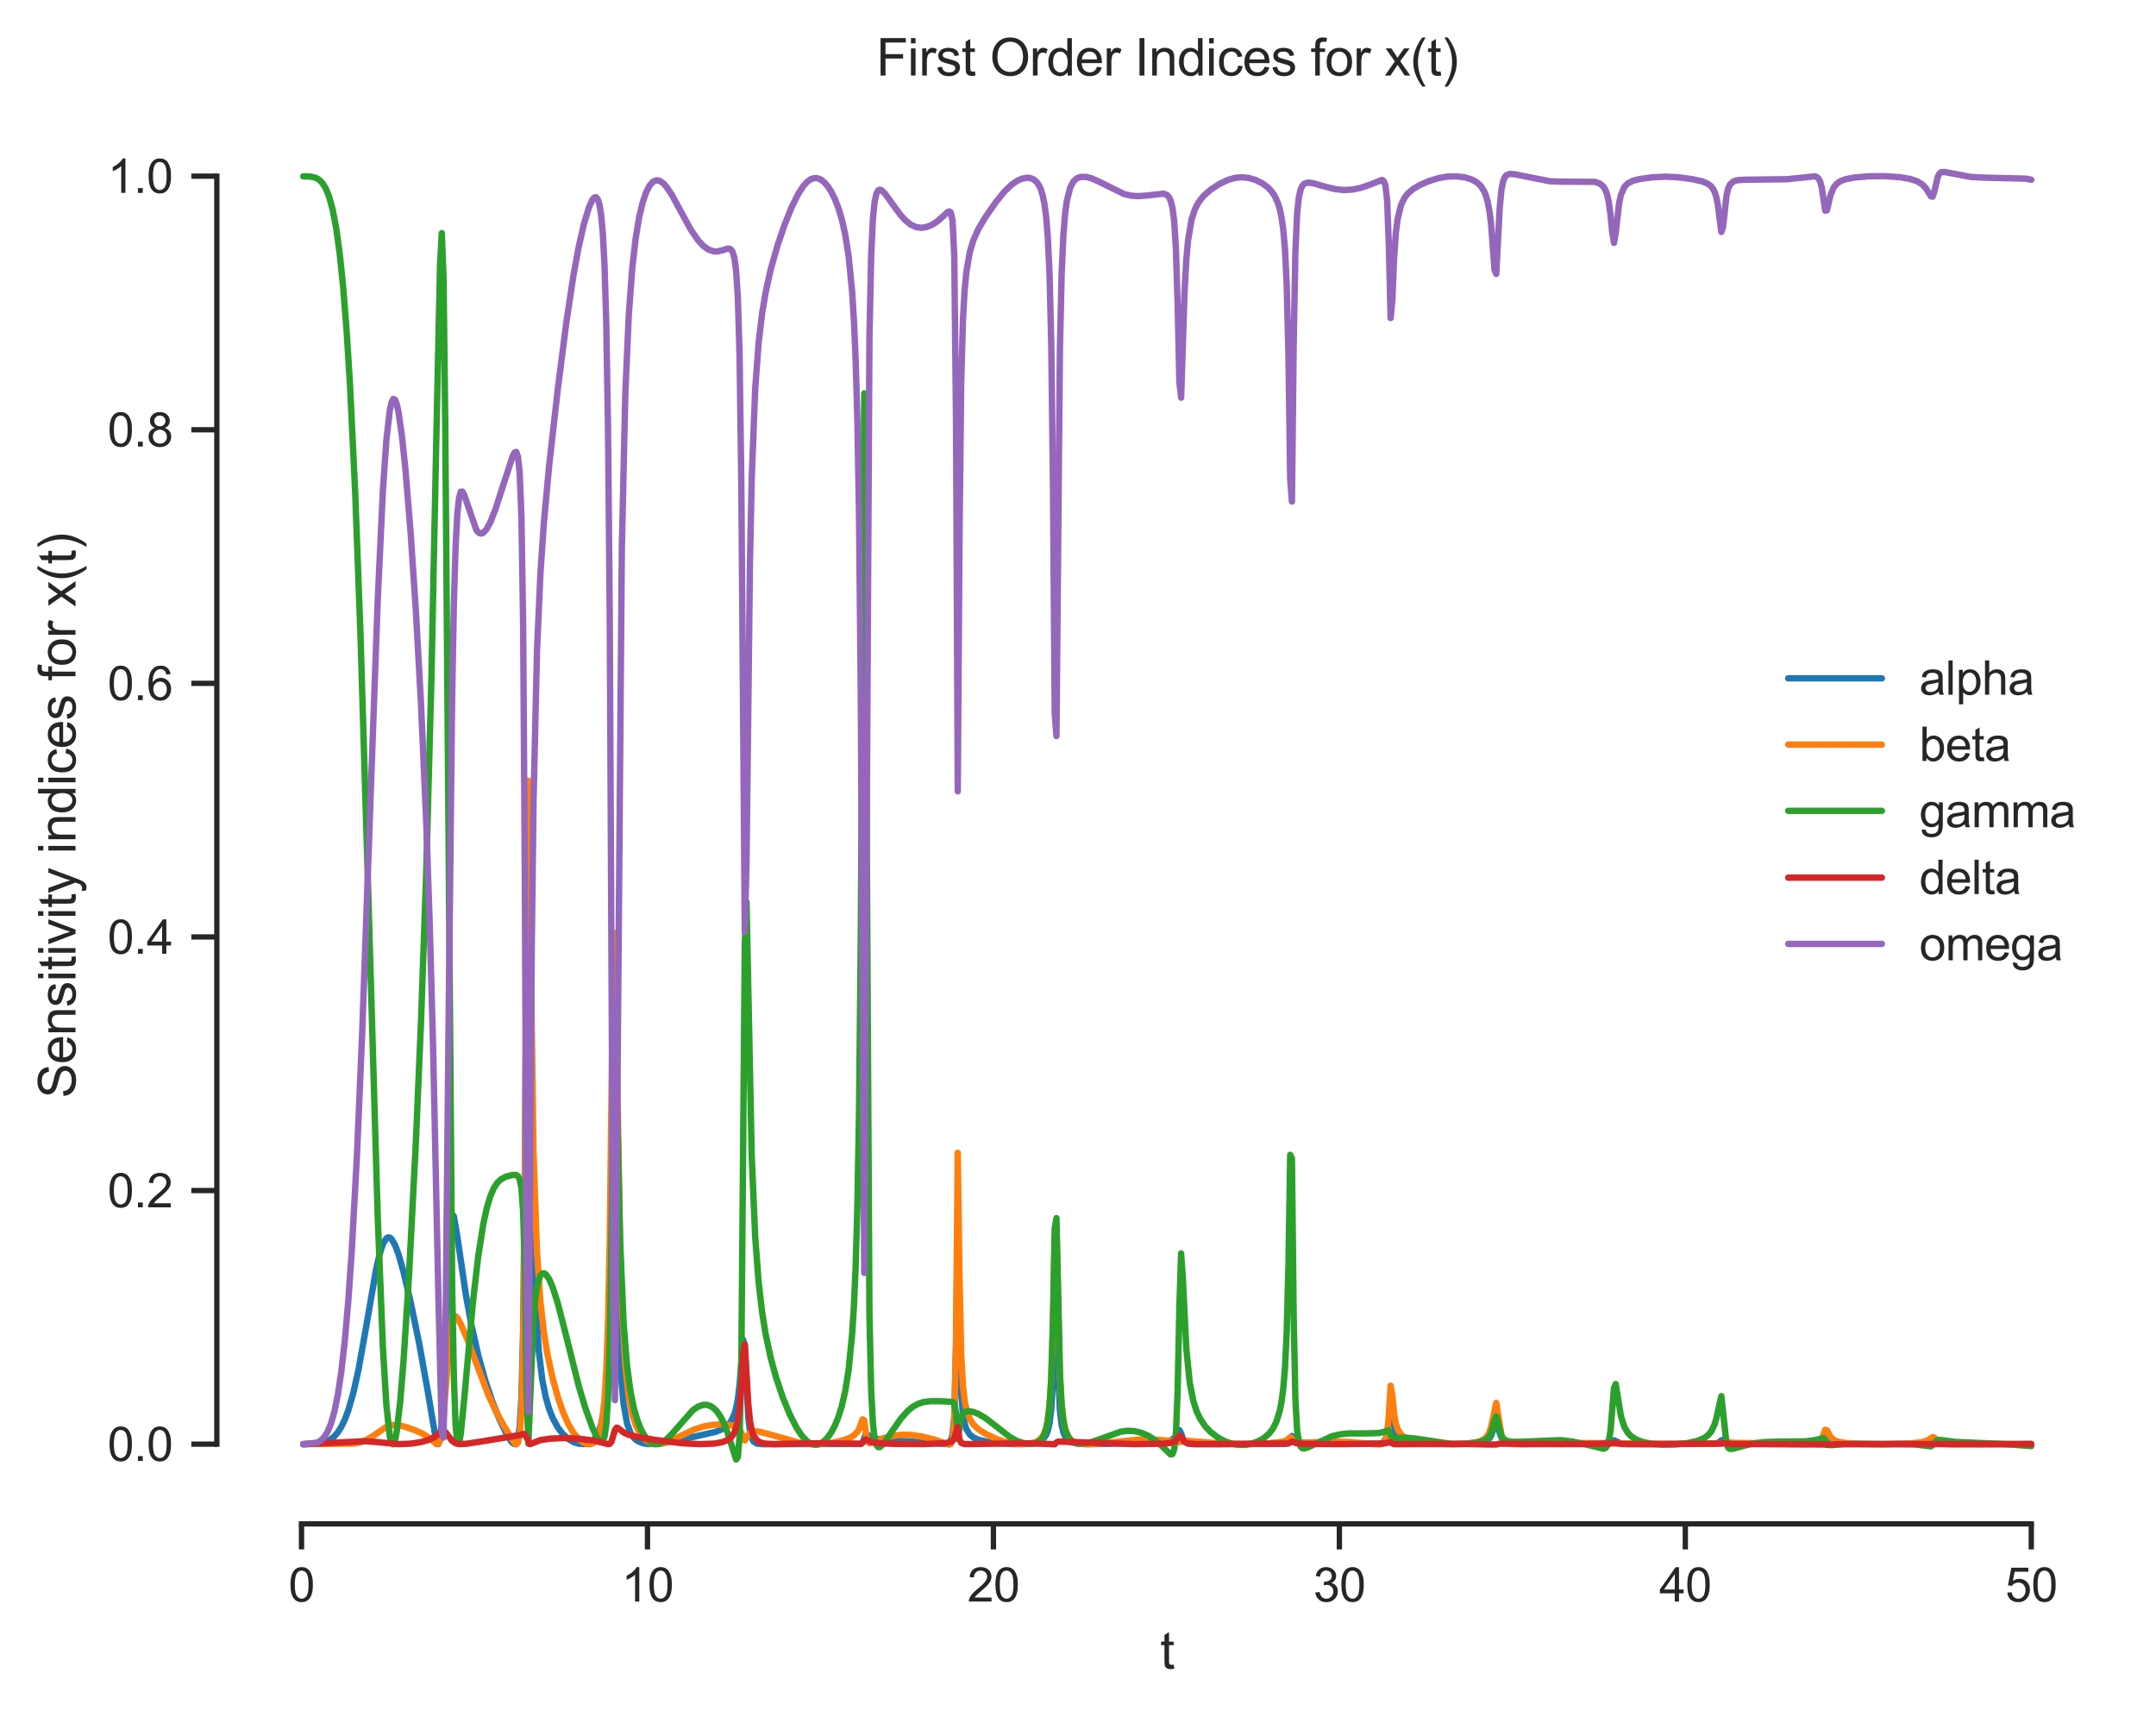<?xml version="1.0" encoding="utf-8" standalone="no"?>
<!DOCTYPE svg PUBLIC "-//W3C//DTD SVG 1.1//EN"
  "http://www.w3.org/Graphics/SVG/1.1/DTD/svg11.dtd">
<svg xmlns:xlink="http://www.w3.org/1999/xlink" width="405.061pt" height="322.634pt" viewBox="0 0 405.061 322.634" xmlns="http://www.w3.org/2000/svg" version="1.1">
 <defs>
  <style type="text/css">*{stroke-linejoin: round; stroke-linecap: butt}</style>
 </defs>
 <g id="figure_1">
  <g id="patch_1">
   <path d="M 0 322.634 
L 405.061 322.634 
L 405.061 0 
L 0 0 
z
" style="fill: #ffffff"/>
  </g>
  <g id="axes_1">
   <g id="patch_2">
    <path d="M 40.741 286.307 
L 397.861 286.307 
L 397.861 20.195 
L 40.741 20.195 
z
" style="fill: #ffffff"/>
   </g>
   <g id="matplotlib.axis_1">
    <g id="xtick_1">
     <g id="line2d_1">
      <defs>
       <path id="m6ba20c89f9" d="M 0 0 
L 0 4.8 
" style="stroke: #262626"/>
      </defs>
      <g>
       <use xlink:href="#m6ba20c89f9" x="56.648" y="286.307" style="fill: #262626; stroke: #262626"/>
      </g>
     </g>
     <g id="text_1">
      <!-- 0 -->
      <g style="fill: #262626" transform="translate(54.202 300.905) scale(0.088 -0.088)">
       <defs>
        <path id="ArialMT-30" d="M 266 2259 
Q 266 3072 433 3567 
Q 600 4063 929 4331 
Q 1259 4600 1759 4600 
Q 2128 4600 2406 4451 
Q 2684 4303 2865 4023 
Q 3047 3744 3150 3342 
Q 3253 2941 3253 2259 
Q 3253 1453 3087 958 
Q 2922 463 2592 192 
Q 2263 -78 1759 -78 
Q 1097 -78 719 397 
Q 266 969 266 2259 
z
M 844 2259 
Q 844 1131 1108 757 
Q 1372 384 1759 384 
Q 2147 384 2411 759 
Q 2675 1134 2675 2259 
Q 2675 3391 2411 3762 
Q 2147 4134 1753 4134 
Q 1366 4134 1134 3806 
Q 844 3388 844 2259 
z
" transform="scale(0.016)"/>
       </defs>
       <use xlink:href="#ArialMT-30"/>
      </g>
     </g>
    </g>
    <g id="xtick_2">
     <g id="line2d_2">
      <g>
       <use xlink:href="#m6ba20c89f9" x="121.644" y="286.307" style="fill: #262626; stroke: #262626"/>
      </g>
     </g>
     <g id="text_2">
      <!-- 10 -->
      <g style="fill: #262626" transform="translate(116.751 300.905) scale(0.088 -0.088)">
       <defs>
        <path id="ArialMT-31" d="M 2384 0 
L 1822 0 
L 1822 3584 
Q 1619 3391 1289 3197 
Q 959 3003 697 2906 
L 697 3450 
Q 1169 3672 1522 3987 
Q 1875 4303 2022 4600 
L 2384 4600 
L 2384 0 
z
" transform="scale(0.016)"/>
       </defs>
       <use xlink:href="#ArialMT-31"/>
       <use xlink:href="#ArialMT-30" x="55.615"/>
      </g>
     </g>
    </g>
    <g id="xtick_3">
     <g id="line2d_3">
      <g>
       <use xlink:href="#m6ba20c89f9" x="186.64" y="286.307" style="fill: #262626; stroke: #262626"/>
      </g>
     </g>
     <g id="text_3">
      <!-- 20 -->
      <g style="fill: #262626" transform="translate(181.747 300.905) scale(0.088 -0.088)">
       <defs>
        <path id="ArialMT-32" d="M 3222 541 
L 3222 0 
L 194 0 
Q 188 203 259 391 
Q 375 700 629 1000 
Q 884 1300 1366 1694 
Q 2113 2306 2375 2664 
Q 2638 3022 2638 3341 
Q 2638 3675 2398 3904 
Q 2159 4134 1775 4134 
Q 1369 4134 1125 3890 
Q 881 3647 878 3216 
L 300 3275 
Q 359 3922 746 4261 
Q 1134 4600 1788 4600 
Q 2447 4600 2831 4234 
Q 3216 3869 3216 3328 
Q 3216 3053 3103 2787 
Q 2991 2522 2730 2228 
Q 2469 1934 1863 1422 
Q 1356 997 1212 845 
Q 1069 694 975 541 
L 3222 541 
z
" transform="scale(0.016)"/>
       </defs>
       <use xlink:href="#ArialMT-32"/>
       <use xlink:href="#ArialMT-30" x="55.615"/>
      </g>
     </g>
    </g>
    <g id="xtick_4">
     <g id="line2d_4">
      <g>
       <use xlink:href="#m6ba20c89f9" x="251.636" y="286.307" style="fill: #262626; stroke: #262626"/>
      </g>
     </g>
     <g id="text_4">
      <!-- 30 -->
      <g style="fill: #262626" transform="translate(246.743 300.905) scale(0.088 -0.088)">
       <defs>
        <path id="ArialMT-33" d="M 269 1209 
L 831 1284 
Q 928 806 1161 595 
Q 1394 384 1728 384 
Q 2125 384 2398 659 
Q 2672 934 2672 1341 
Q 2672 1728 2419 1979 
Q 2166 2231 1775 2231 
Q 1616 2231 1378 2169 
L 1441 2663 
Q 1497 2656 1531 2656 
Q 1891 2656 2178 2843 
Q 2466 3031 2466 3422 
Q 2466 3731 2256 3934 
Q 2047 4138 1716 4138 
Q 1388 4138 1169 3931 
Q 950 3725 888 3313 
L 325 3413 
Q 428 3978 793 4289 
Q 1159 4600 1703 4600 
Q 2078 4600 2393 4439 
Q 2709 4278 2876 4000 
Q 3044 3722 3044 3409 
Q 3044 3113 2884 2869 
Q 2725 2625 2413 2481 
Q 2819 2388 3044 2092 
Q 3269 1797 3269 1353 
Q 3269 753 2831 336 
Q 2394 -81 1725 -81 
Q 1122 -81 723 278 
Q 325 638 269 1209 
z
" transform="scale(0.016)"/>
       </defs>
       <use xlink:href="#ArialMT-33"/>
       <use xlink:href="#ArialMT-30" x="55.615"/>
      </g>
     </g>
    </g>
    <g id="xtick_5">
     <g id="line2d_5">
      <g>
       <use xlink:href="#m6ba20c89f9" x="316.632" y="286.307" style="fill: #262626; stroke: #262626"/>
      </g>
     </g>
     <g id="text_5">
      <!-- 40 -->
      <g style="fill: #262626" transform="translate(311.739 300.905) scale(0.088 -0.088)">
       <defs>
        <path id="ArialMT-34" d="M 2069 0 
L 2069 1097 
L 81 1097 
L 81 1613 
L 2172 4581 
L 2631 4581 
L 2631 1613 
L 3250 1613 
L 3250 1097 
L 2631 1097 
L 2631 0 
L 2069 0 
z
M 2069 1613 
L 2069 3678 
L 634 1613 
L 2069 1613 
z
" transform="scale(0.016)"/>
       </defs>
       <use xlink:href="#ArialMT-34"/>
       <use xlink:href="#ArialMT-30" x="55.615"/>
      </g>
     </g>
    </g>
    <g id="xtick_6">
     <g id="line2d_6">
      <g>
       <use xlink:href="#m6ba20c89f9" x="381.628" y="286.307" style="fill: #262626; stroke: #262626"/>
      </g>
     </g>
     <g id="text_6">
      <!-- 50 -->
      <g style="fill: #262626" transform="translate(376.735 300.905) scale(0.088 -0.088)">
       <defs>
        <path id="ArialMT-35" d="M 266 1200 
L 856 1250 
Q 922 819 1161 601 
Q 1400 384 1738 384 
Q 2144 384 2425 690 
Q 2706 997 2706 1503 
Q 2706 1984 2436 2262 
Q 2166 2541 1728 2541 
Q 1456 2541 1237 2417 
Q 1019 2294 894 2097 
L 366 2166 
L 809 4519 
L 3088 4519 
L 3088 3981 
L 1259 3981 
L 1013 2750 
Q 1425 3038 1878 3038 
Q 2478 3038 2890 2622 
Q 3303 2206 3303 1553 
Q 3303 931 2941 478 
Q 2500 -78 1738 -78 
Q 1113 -78 717 272 
Q 322 622 266 1200 
z
" transform="scale(0.016)"/>
       </defs>
       <use xlink:href="#ArialMT-35"/>
       <use xlink:href="#ArialMT-30" x="55.615"/>
      </g>
     </g>
    </g>
    <g id="text_7">
     <!-- t -->
     <g style="fill: #262626" transform="translate(217.968 313.526) scale(0.096 -0.096)">
      <defs>
       <path id="ArialMT-74" d="M 1650 503 
L 1731 6 
Q 1494 -44 1306 -44 
Q 1000 -44 831 53 
Q 663 150 594 308 
Q 525 466 525 972 
L 525 2881 
L 113 2881 
L 113 3319 
L 525 3319 
L 525 4141 
L 1084 4478 
L 1084 3319 
L 1650 3319 
L 1650 2881 
L 1084 2881 
L 1084 941 
Q 1084 700 1114 631 
Q 1144 563 1211 522 
Q 1278 481 1403 481 
Q 1497 481 1650 503 
z
" transform="scale(0.016)"/>
      </defs>
      <use xlink:href="#ArialMT-74"/>
     </g>
    </g>
   </g>
   <g id="matplotlib.axis_2">
    <g id="ytick_1">
     <g id="line2d_7">
      <defs>
       <path id="m908770197d" d="M 0 0 
L -4.8 0 
" style="stroke: #262626"/>
      </defs>
      <g>
       <use xlink:href="#m908770197d" x="40.741" y="271.327" style="fill: #262626; stroke: #262626"/>
      </g>
     </g>
     <g id="text_8">
      <!-- 0.0 -->
      <g style="fill: #262626" transform="translate(20.209 274.476) scale(0.088 -0.088)">
       <defs>
        <path id="ArialMT-2e" d="M 581 0 
L 581 641 
L 1222 641 
L 1222 0 
L 581 0 
z
" transform="scale(0.016)"/>
       </defs>
       <use xlink:href="#ArialMT-30"/>
       <use xlink:href="#ArialMT-2e" x="55.615"/>
       <use xlink:href="#ArialMT-30" x="83.398"/>
      </g>
     </g>
    </g>
    <g id="ytick_2">
     <g id="line2d_8">
      <g>
       <use xlink:href="#m908770197d" x="40.741" y="223.681" style="fill: #262626; stroke: #262626"/>
      </g>
     </g>
     <g id="text_9">
      <!-- 0.2 -->
      <g style="fill: #262626" transform="translate(20.209 226.83) scale(0.088 -0.088)">
       <use xlink:href="#ArialMT-30"/>
       <use xlink:href="#ArialMT-2e" x="55.615"/>
       <use xlink:href="#ArialMT-32" x="83.398"/>
      </g>
     </g>
    </g>
    <g id="ytick_3">
     <g id="line2d_9">
      <g>
       <use xlink:href="#m908770197d" x="40.741" y="176.034" style="fill: #262626; stroke: #262626"/>
      </g>
     </g>
     <g id="text_10">
      <!-- 0.4 -->
      <g style="fill: #262626" transform="translate(20.209 179.184) scale(0.088 -0.088)">
       <use xlink:href="#ArialMT-30"/>
       <use xlink:href="#ArialMT-2e" x="55.615"/>
       <use xlink:href="#ArialMT-34" x="83.398"/>
      </g>
     </g>
    </g>
    <g id="ytick_4">
     <g id="line2d_10">
      <g>
       <use xlink:href="#m908770197d" x="40.741" y="128.388" style="fill: #262626; stroke: #262626"/>
      </g>
     </g>
     <g id="text_11">
      <!-- 0.6 -->
      <g style="fill: #262626" transform="translate(20.209 131.538) scale(0.088 -0.088)">
       <defs>
        <path id="ArialMT-36" d="M 3184 3459 
L 2625 3416 
Q 2550 3747 2413 3897 
Q 2184 4138 1850 4138 
Q 1581 4138 1378 3988 
Q 1113 3794 959 3422 
Q 806 3050 800 2363 
Q 1003 2672 1297 2822 
Q 1591 2972 1913 2972 
Q 2475 2972 2870 2558 
Q 3266 2144 3266 1488 
Q 3266 1056 3080 686 
Q 2894 316 2569 119 
Q 2244 -78 1831 -78 
Q 1128 -78 684 439 
Q 241 956 241 2144 
Q 241 3472 731 4075 
Q 1159 4600 1884 4600 
Q 2425 4600 2770 4297 
Q 3116 3994 3184 3459 
z
M 888 1484 
Q 888 1194 1011 928 
Q 1134 663 1356 523 
Q 1578 384 1822 384 
Q 2178 384 2434 671 
Q 2691 959 2691 1453 
Q 2691 1928 2437 2201 
Q 2184 2475 1800 2475 
Q 1419 2475 1153 2201 
Q 888 1928 888 1484 
z
" transform="scale(0.016)"/>
       </defs>
       <use xlink:href="#ArialMT-30"/>
       <use xlink:href="#ArialMT-2e" x="55.615"/>
       <use xlink:href="#ArialMT-36" x="83.398"/>
      </g>
     </g>
    </g>
    <g id="ytick_5">
     <g id="line2d_11">
      <g>
       <use xlink:href="#m908770197d" x="40.741" y="80.742" style="fill: #262626; stroke: #262626"/>
      </g>
     </g>
     <g id="text_12">
      <!-- 0.8 -->
      <g style="fill: #262626" transform="translate(20.209 83.892) scale(0.088 -0.088)">
       <defs>
        <path id="ArialMT-38" d="M 1131 2484 
Q 781 2613 612 2850 
Q 444 3088 444 3419 
Q 444 3919 803 4259 
Q 1163 4600 1759 4600 
Q 2359 4600 2725 4251 
Q 3091 3903 3091 3403 
Q 3091 3084 2923 2848 
Q 2756 2613 2416 2484 
Q 2838 2347 3058 2040 
Q 3278 1734 3278 1309 
Q 3278 722 2862 322 
Q 2447 -78 1769 -78 
Q 1091 -78 675 323 
Q 259 725 259 1325 
Q 259 1772 486 2073 
Q 713 2375 1131 2484 
z
M 1019 3438 
Q 1019 3113 1228 2906 
Q 1438 2700 1772 2700 
Q 2097 2700 2305 2904 
Q 2513 3109 2513 3406 
Q 2513 3716 2298 3927 
Q 2084 4138 1766 4138 
Q 1444 4138 1231 3931 
Q 1019 3725 1019 3438 
z
M 838 1322 
Q 838 1081 952 856 
Q 1066 631 1291 507 
Q 1516 384 1775 384 
Q 2178 384 2440 643 
Q 2703 903 2703 1303 
Q 2703 1709 2433 1975 
Q 2163 2241 1756 2241 
Q 1359 2241 1098 1978 
Q 838 1716 838 1322 
z
" transform="scale(0.016)"/>
       </defs>
       <use xlink:href="#ArialMT-30"/>
       <use xlink:href="#ArialMT-2e" x="55.615"/>
       <use xlink:href="#ArialMT-38" x="83.398"/>
      </g>
     </g>
    </g>
    <g id="ytick_6">
     <g id="line2d_12">
      <g>
       <use xlink:href="#m908770197d" x="40.741" y="33.096" style="fill: #262626; stroke: #262626"/>
      </g>
     </g>
     <g id="text_13">
      <!-- 1.0 -->
      <g style="fill: #262626" transform="translate(20.209 36.245) scale(0.088 -0.088)">
       <use xlink:href="#ArialMT-31"/>
       <use xlink:href="#ArialMT-2e" x="55.615"/>
       <use xlink:href="#ArialMT-30" x="83.398"/>
      </g>
     </g>
    </g>
    <g id="text_14">
     <!-- Sensitivity indices for x(t) -->
     <g style="fill: #262626" transform="translate(14.188 206.329) rotate(-90) scale(0.096 -0.096)">
      <defs>
       <path id="ArialMT-53" d="M 288 1472 
L 859 1522 
Q 900 1178 1048 958 
Q 1197 738 1509 602 
Q 1822 466 2213 466 
Q 2559 466 2825 569 
Q 3091 672 3220 851 
Q 3350 1031 3350 1244 
Q 3350 1459 3225 1620 
Q 3100 1781 2813 1891 
Q 2628 1963 1997 2114 
Q 1366 2266 1113 2400 
Q 784 2572 623 2826 
Q 463 3081 463 3397 
Q 463 3744 659 4045 
Q 856 4347 1234 4503 
Q 1613 4659 2075 4659 
Q 2584 4659 2973 4495 
Q 3363 4331 3572 4012 
Q 3781 3694 3797 3291 
L 3216 3247 
Q 3169 3681 2898 3903 
Q 2628 4125 2100 4125 
Q 1550 4125 1298 3923 
Q 1047 3722 1047 3438 
Q 1047 3191 1225 3031 
Q 1400 2872 2139 2705 
Q 2878 2538 3153 2413 
Q 3553 2228 3743 1945 
Q 3934 1663 3934 1294 
Q 3934 928 3725 604 
Q 3516 281 3123 101 
Q 2731 -78 2241 -78 
Q 1619 -78 1198 103 
Q 778 284 539 648 
Q 300 1013 288 1472 
z
" transform="scale(0.016)"/>
       <path id="ArialMT-65" d="M 2694 1069 
L 3275 997 
Q 3138 488 2766 206 
Q 2394 -75 1816 -75 
Q 1088 -75 661 373 
Q 234 822 234 1631 
Q 234 2469 665 2931 
Q 1097 3394 1784 3394 
Q 2450 3394 2872 2941 
Q 3294 2488 3294 1666 
Q 3294 1616 3291 1516 
L 816 1516 
Q 847 969 1125 678 
Q 1403 388 1819 388 
Q 2128 388 2347 550 
Q 2566 713 2694 1069 
z
M 847 1978 
L 2700 1978 
Q 2663 2397 2488 2606 
Q 2219 2931 1791 2931 
Q 1403 2931 1139 2672 
Q 875 2413 847 1978 
z
" transform="scale(0.016)"/>
       <path id="ArialMT-6e" d="M 422 0 
L 422 3319 
L 928 3319 
L 928 2847 
Q 1294 3394 1984 3394 
Q 2284 3394 2536 3286 
Q 2788 3178 2913 3003 
Q 3038 2828 3088 2588 
Q 3119 2431 3119 2041 
L 3119 0 
L 2556 0 
L 2556 2019 
Q 2556 2363 2490 2533 
Q 2425 2703 2258 2804 
Q 2091 2906 1866 2906 
Q 1506 2906 1245 2678 
Q 984 2450 984 1813 
L 984 0 
L 422 0 
z
" transform="scale(0.016)"/>
       <path id="ArialMT-73" d="M 197 991 
L 753 1078 
Q 800 744 1014 566 
Q 1228 388 1613 388 
Q 2000 388 2187 545 
Q 2375 703 2375 916 
Q 2375 1106 2209 1216 
Q 2094 1291 1634 1406 
Q 1016 1563 777 1677 
Q 538 1791 414 1992 
Q 291 2194 291 2438 
Q 291 2659 392 2848 
Q 494 3038 669 3163 
Q 800 3259 1026 3326 
Q 1253 3394 1513 3394 
Q 1903 3394 2198 3281 
Q 2494 3169 2634 2976 
Q 2775 2784 2828 2463 
L 2278 2388 
Q 2241 2644 2061 2787 
Q 1881 2931 1553 2931 
Q 1166 2931 1000 2803 
Q 834 2675 834 2503 
Q 834 2394 903 2306 
Q 972 2216 1119 2156 
Q 1203 2125 1616 2013 
Q 2213 1853 2448 1751 
Q 2684 1650 2818 1456 
Q 2953 1263 2953 975 
Q 2953 694 2789 445 
Q 2625 197 2315 61 
Q 2006 -75 1616 -75 
Q 969 -75 630 194 
Q 291 463 197 991 
z
" transform="scale(0.016)"/>
       <path id="ArialMT-69" d="M 425 3934 
L 425 4581 
L 988 4581 
L 988 3934 
L 425 3934 
z
M 425 0 
L 425 3319 
L 988 3319 
L 988 0 
L 425 0 
z
" transform="scale(0.016)"/>
       <path id="ArialMT-76" d="M 1344 0 
L 81 3319 
L 675 3319 
L 1388 1331 
Q 1503 1009 1600 663 
Q 1675 925 1809 1294 
L 2547 3319 
L 3125 3319 
L 1869 0 
L 1344 0 
z
" transform="scale(0.016)"/>
       <path id="ArialMT-79" d="M 397 -1278 
L 334 -750 
Q 519 -800 656 -800 
Q 844 -800 956 -737 
Q 1069 -675 1141 -563 
Q 1194 -478 1313 -144 
Q 1328 -97 1363 -6 
L 103 3319 
L 709 3319 
L 1400 1397 
Q 1534 1031 1641 628 
Q 1738 1016 1872 1384 
L 2581 3319 
L 3144 3319 
L 1881 -56 
Q 1678 -603 1566 -809 
Q 1416 -1088 1222 -1217 
Q 1028 -1347 759 -1347 
Q 597 -1347 397 -1278 
z
" transform="scale(0.016)"/>
       <path id="ArialMT-20" transform="scale(0.016)"/>
       <path id="ArialMT-64" d="M 2575 0 
L 2575 419 
Q 2259 -75 1647 -75 
Q 1250 -75 917 144 
Q 584 363 401 755 
Q 219 1147 219 1656 
Q 219 2153 384 2558 
Q 550 2963 881 3178 
Q 1213 3394 1622 3394 
Q 1922 3394 2156 3267 
Q 2391 3141 2538 2938 
L 2538 4581 
L 3097 4581 
L 3097 0 
L 2575 0 
z
M 797 1656 
Q 797 1019 1065 703 
Q 1334 388 1700 388 
Q 2069 388 2326 689 
Q 2584 991 2584 1609 
Q 2584 2291 2321 2609 
Q 2059 2928 1675 2928 
Q 1300 2928 1048 2622 
Q 797 2316 797 1656 
z
" transform="scale(0.016)"/>
       <path id="ArialMT-63" d="M 2588 1216 
L 3141 1144 
Q 3050 572 2676 248 
Q 2303 -75 1759 -75 
Q 1078 -75 664 370 
Q 250 816 250 1647 
Q 250 2184 428 2587 
Q 606 2991 970 3192 
Q 1334 3394 1763 3394 
Q 2303 3394 2647 3120 
Q 2991 2847 3088 2344 
L 2541 2259 
Q 2463 2594 2264 2762 
Q 2066 2931 1784 2931 
Q 1359 2931 1093 2626 
Q 828 2322 828 1663 
Q 828 994 1084 691 
Q 1341 388 1753 388 
Q 2084 388 2306 591 
Q 2528 794 2588 1216 
z
" transform="scale(0.016)"/>
       <path id="ArialMT-66" d="M 556 0 
L 556 2881 
L 59 2881 
L 59 3319 
L 556 3319 
L 556 3672 
Q 556 4006 616 4169 
Q 697 4388 901 4523 
Q 1106 4659 1475 4659 
Q 1713 4659 2000 4603 
L 1916 4113 
Q 1741 4144 1584 4144 
Q 1328 4144 1222 4034 
Q 1116 3925 1116 3625 
L 1116 3319 
L 1763 3319 
L 1763 2881 
L 1116 2881 
L 1116 0 
L 556 0 
z
" transform="scale(0.016)"/>
       <path id="ArialMT-6f" d="M 213 1659 
Q 213 2581 725 3025 
Q 1153 3394 1769 3394 
Q 2453 3394 2887 2945 
Q 3322 2497 3322 1706 
Q 3322 1066 3130 698 
Q 2938 331 2570 128 
Q 2203 -75 1769 -75 
Q 1072 -75 642 372 
Q 213 819 213 1659 
z
M 791 1659 
Q 791 1022 1069 705 
Q 1347 388 1769 388 
Q 2188 388 2466 706 
Q 2744 1025 2744 1678 
Q 2744 2294 2464 2611 
Q 2184 2928 1769 2928 
Q 1347 2928 1069 2612 
Q 791 2297 791 1659 
z
" transform="scale(0.016)"/>
       <path id="ArialMT-72" d="M 416 0 
L 416 3319 
L 922 3319 
L 922 2816 
Q 1116 3169 1280 3281 
Q 1444 3394 1641 3394 
Q 1925 3394 2219 3213 
L 2025 2691 
Q 1819 2813 1613 2813 
Q 1428 2813 1281 2702 
Q 1134 2591 1072 2394 
Q 978 2094 978 1738 
L 978 0 
L 416 0 
z
" transform="scale(0.016)"/>
       <path id="ArialMT-78" d="M 47 0 
L 1259 1725 
L 138 3319 
L 841 3319 
L 1350 2541 
Q 1494 2319 1581 2169 
Q 1719 2375 1834 2534 
L 2394 3319 
L 3066 3319 
L 1919 1756 
L 3153 0 
L 2463 0 
L 1781 1031 
L 1600 1309 
L 728 0 
L 47 0 
z
" transform="scale(0.016)"/>
       <path id="ArialMT-28" d="M 1497 -1347 
Q 1031 -759 709 28 
Q 388 816 388 1659 
Q 388 2403 628 3084 
Q 909 3875 1497 4659 
L 1900 4659 
Q 1522 4009 1400 3731 
Q 1209 3300 1100 2831 
Q 966 2247 966 1656 
Q 966 153 1900 -1347 
L 1497 -1347 
z
" transform="scale(0.016)"/>
       <path id="ArialMT-29" d="M 791 -1347 
L 388 -1347 
Q 1322 153 1322 1656 
Q 1322 2244 1188 2822 
Q 1081 3291 891 3722 
Q 769 4003 388 4659 
L 791 4659 
Q 1378 3875 1659 3084 
Q 1900 2403 1900 1659 
Q 1900 816 1576 28 
Q 1253 -759 791 -1347 
z
" transform="scale(0.016)"/>
      </defs>
      <use xlink:href="#ArialMT-53"/>
      <use xlink:href="#ArialMT-65" x="66.699"/>
      <use xlink:href="#ArialMT-6e" x="122.314"/>
      <use xlink:href="#ArialMT-73" x="177.93"/>
      <use xlink:href="#ArialMT-69" x="227.93"/>
      <use xlink:href="#ArialMT-74" x="250.146"/>
      <use xlink:href="#ArialMT-69" x="277.93"/>
      <use xlink:href="#ArialMT-76" x="300.146"/>
      <use xlink:href="#ArialMT-69" x="350.146"/>
      <use xlink:href="#ArialMT-74" x="372.363"/>
      <use xlink:href="#ArialMT-79" x="400.146"/>
      <use xlink:href="#ArialMT-20" x="450.146"/>
      <use xlink:href="#ArialMT-69" x="477.93"/>
      <use xlink:href="#ArialMT-6e" x="500.146"/>
      <use xlink:href="#ArialMT-64" x="555.762"/>
      <use xlink:href="#ArialMT-69" x="611.377"/>
      <use xlink:href="#ArialMT-63" x="633.594"/>
      <use xlink:href="#ArialMT-65" x="683.594"/>
      <use xlink:href="#ArialMT-73" x="739.209"/>
      <use xlink:href="#ArialMT-20" x="789.209"/>
      <use xlink:href="#ArialMT-66" x="816.992"/>
      <use xlink:href="#ArialMT-6f" x="844.775"/>
      <use xlink:href="#ArialMT-72" x="900.391"/>
      <use xlink:href="#ArialMT-20" x="933.691"/>
      <use xlink:href="#ArialMT-78" x="961.475"/>
      <use xlink:href="#ArialMT-28" x="1011.475"/>
      <use xlink:href="#ArialMT-74" x="1044.775"/>
      <use xlink:href="#ArialMT-29" x="1072.559"/>
     </g>
    </g>
   </g>
   <g id="line2d_13">
    <path d="M 56.974 271.328 
L 59.901 271.22 
L 61.203 270.907 
L 62.179 270.395 
L 62.829 269.851 
L 63.48 269.091 
L 64.13 268.064 
L 64.781 266.715 
L 65.432 264.988 
L 66.408 261.593 
L 67.383 257.167 
L 68.685 249.888 
L 70.637 238.606 
L 71.287 235.748 
L 71.938 233.728 
L 72.588 232.656 
L 72.914 232.48 
L 73.239 232.532 
L 73.564 232.799 
L 74.215 233.904 
L 74.866 235.636 
L 75.841 239.071 
L 77.143 244.607 
L 78.769 252.484 
L 80.396 261.551 
L 81.697 269.274 
L 82.022 270.689 
L 82.348 271.324 
L 82.673 270.54 
L 82.998 267.473 
L 83.323 261.384 
L 84.299 234.608 
L 84.625 229.805 
L 84.95 228.112 
L 85.275 228.551 
L 85.926 232.341 
L 87.552 243.451 
L 88.528 248.758 
L 89.83 254.527 
L 91.131 259.236 
L 92.432 263.142 
L 93.733 266.409 
L 95.034 269.155 
L 96.01 270.782 
L 96.336 271.146 
L 96.661 271.316 
L 96.986 271.136 
L 97.312 270.28 
L 97.637 268.028 
L 97.962 262.67 
L 98.287 249.959 
L 98.613 220.884 
L 98.938 175.739 
L 99.263 166.332 
L 99.914 219.063 
L 100.239 234.147 
L 100.565 243.454 
L 101.215 253.739 
L 101.866 259.134 
L 102.516 262.447 
L 103.167 264.711 
L 103.818 266.371 
L 104.794 268.176 
L 105.77 269.445 
L 106.745 270.333 
L 107.721 270.918 
L 108.697 271.242 
L 109.673 271.314 
L 110.324 271.204 
L 110.974 270.925 
L 111.625 270.394 
L 112.276 269.429 
L 112.601 268.667 
L 112.926 267.601 
L 113.252 266.064 
L 113.577 263.772 
L 113.902 260.216 
L 114.227 254.48 
L 114.553 245.103 
L 115.203 217.475 
L 115.529 218.406 
L 116.179 246.015 
L 116.505 254.889 
L 116.83 260.329 
L 117.155 263.725 
L 117.806 267.418 
L 118.456 269.205 
L 119.107 270.166 
L 119.758 270.715 
L 120.734 271.137 
L 121.709 271.3 
L 123.011 271.299 
L 124.963 271.055 
L 129.191 270.207 
L 134.396 269.028 
L 135.698 268.507 
L 136.673 267.838 
L 137.324 267.074 
L 137.975 265.72 
L 138.3 264.593 
L 138.625 262.895 
L 138.951 260.235 
L 139.601 251.681 
L 139.927 252.777 
L 140.577 266.162 
L 140.902 268.955 
L 141.228 270.218 
L 141.553 270.807 
L 142.204 271.228 
L 143.18 271.328 
L 161.071 271.288 
L 161.722 271.309 
L 162.047 271.049 
L 162.698 269.417 
L 163.023 269.551 
L 163.674 270.033 
L 164.65 270.335 
L 166.276 270.5 
L 174.409 271.051 
L 177.662 271.305 
L 178.313 271.063 
L 178.638 270.64 
L 178.963 269.54 
L 179.288 266.166 
L 179.614 253.112 
L 179.939 230.105 
L 180.264 251.053 
L 180.59 261.799 
L 180.915 265.723 
L 181.24 267.528 
L 181.566 268.518 
L 182.216 269.542 
L 182.867 270.061 
L 183.843 270.495 
L 185.469 270.882 
L 187.746 271.171 
L 190.674 271.32 
L 193.277 271.236 
L 194.578 271.031 
L 195.554 270.655 
L 196.204 270.1 
L 196.53 269.604 
L 196.855 268.804 
L 197.18 267.415 
L 197.506 264.776 
L 197.831 259.474 
L 198.156 251.061 
L 198.481 250.426 
L 199.132 264.883 
L 199.457 267.679 
L 199.783 269.094 
L 200.108 269.878 
L 200.759 270.645 
L 201.409 270.981 
L 202.385 271.201 
L 204.012 271.313 
L 207.59 271.277 
L 218.976 270.862 
L 219.952 270.613 
L 220.602 270.186 
L 220.928 269.766 
L 221.578 268.69 
L 221.903 269.284 
L 222.229 270.262 
L 222.554 270.827 
L 223.205 271.209 
L 224.181 271.315 
L 229.06 271.327 
L 241.422 271.283 
L 241.747 271.207 
L 242.072 270.991 
L 242.723 269.793 
L 243.699 270.773 
L 244.35 270.98 
L 245.976 271.127 
L 251.506 271.228 
L 258.988 271.263 
L 259.639 271.099 
L 259.964 270.89 
L 260.289 270.443 
L 260.615 269.381 
L 261.265 264.094 
L 262.241 269.538 
L 262.567 270.126 
L 263.217 270.666 
L 264.193 270.975 
L 265.82 271.166 
L 269.398 271.301 
L 274.928 271.296 
L 277.856 271.122 
L 278.832 270.912 
L 279.482 270.579 
L 279.808 270.264 
L 280.133 269.74 
L 280.458 268.858 
L 280.784 267.596 
L 281.109 266.909 
L 281.434 267.896 
L 281.76 269.247 
L 282.085 270.106 
L 282.41 270.582 
L 283.061 271.011 
L 284.037 271.221 
L 285.989 271.314 
L 293.471 271.299 
L 301.278 271.159 
L 302.254 270.958 
L 303.23 270.609 
L 304.531 271.221 
L 305.832 271.31 
L 312.989 271.326 
L 322.423 271.215 
L 323.073 270.914 
L 323.399 270.622 
L 323.724 270.518 
L 324.7 271.017 
L 325.676 271.177 
L 328.278 271.266 
L 339.664 271.307 
L 341.29 271.152 
L 341.941 270.85 
L 342.266 270.505 
L 342.917 269.582 
L 343.242 269.8 
L 343.893 270.615 
L 344.543 270.97 
L 345.519 271.162 
L 347.797 271.282 
L 354.628 271.324 
L 360.809 271.194 
L 361.785 271.044 
L 362.435 270.797 
L 363.411 270.307 
L 365.363 271.208 
L 367.315 271.309 
L 376.098 271.322 
L 381.628 271.291 
L 381.628 271.291 
" clip-path="url(#pa65787ac1a)" style="fill: none; stroke: #1f77b4; stroke-width: 1.2; stroke-linecap: round"/>
   </g>
   <g id="line2d_14">
    <path d="M 56.974 271.327 
L 66.408 271.219 
L 67.709 270.982 
L 68.685 270.626 
L 69.986 269.861 
L 72.588 268.082 
L 73.564 267.761 
L 74.54 267.72 
L 75.841 267.983 
L 78.119 268.776 
L 79.42 269.362 
L 80.396 270 
L 82.022 271.331 
L 82.348 271.24 
L 82.673 270.614 
L 82.998 269.061 
L 83.323 266.19 
L 84.625 249.693 
L 84.95 247.999 
L 85.275 247.325 
L 85.601 247.291 
L 85.926 247.621 
L 86.576 248.787 
L 87.878 251.806 
L 89.83 257.037 
L 91.781 262.162 
L 93.083 264.995 
L 94.709 267.961 
L 96.661 271.152 
L 96.986 271.366 
L 97.312 271.07 
L 97.637 269.564 
L 97.962 265.069 
L 98.287 252.849 
L 98.613 221.738 
L 98.938 167.268 
L 99.263 146.686 
L 100.239 216.812 
L 100.89 235.366 
L 101.541 244.676 
L 102.191 250.371 
L 102.842 254.402 
L 103.818 258.929 
L 104.794 262.456 
L 105.77 265.29 
L 106.745 267.513 
L 107.721 269.17 
L 108.697 270.328 
L 109.673 271.051 
L 110.324 271.299 
L 110.974 271.324 
L 111.625 271.022 
L 111.95 270.681 
L 112.276 270.143 
L 112.601 269.315 
L 112.926 268.042 
L 113.252 266.061 
L 113.577 262.896 
L 113.902 257.665 
L 114.227 248.709 
L 114.553 233.133 
L 115.203 180.24 
L 115.529 175.294 
L 116.505 234.828 
L 116.83 245.242 
L 117.48 256.708 
L 118.131 262.409 
L 118.782 265.659 
L 119.432 267.7 
L 120.083 269.06 
L 120.734 269.991 
L 121.384 270.623 
L 122.035 271.031 
L 123.011 271.318 
L 123.987 271.305 
L 124.963 271.073 
L 126.589 270.389 
L 130.493 268.547 
L 132.119 268.027 
L 133.746 267.715 
L 135.372 267.607 
L 136.999 267.711 
L 137.975 267.934 
L 138.625 268.277 
L 138.951 268.615 
L 139.276 269.199 
L 139.601 270.085 
L 139.927 270.627 
L 140.902 269.137 
L 141.553 268.89 
L 142.529 268.957 
L 144.481 269.454 
L 150.011 271.019 
L 151.963 271.287 
L 153.915 271.316 
L 155.866 271.134 
L 157.818 270.767 
L 159.445 270.247 
L 160.421 269.692 
L 161.071 269.02 
L 161.397 268.469 
L 162.047 266.67 
L 162.373 266.859 
L 162.698 269.357 
L 163.023 270.84 
L 163.349 271.157 
L 163.999 270.981 
L 165.951 270.212 
L 167.903 269.733 
L 169.529 269.559 
L 171.156 269.601 
L 173.108 269.879 
L 175.385 270.408 
L 177.337 271.09 
L 178.313 271.421 
L 178.638 271.307 
L 178.963 270.569 
L 179.288 267.352 
L 179.614 251.873 
L 179.939 216.59 
L 180.264 239.727 
L 180.59 254.486 
L 180.915 260.345 
L 181.24 263.201 
L 181.566 264.843 
L 182.216 266.643 
L 182.867 267.631 
L 183.843 268.551 
L 185.144 269.379 
L 187.096 270.303 
L 188.722 270.865 
L 190.349 271.214 
L 191.975 271.342 
L 193.277 271.269 
L 194.253 271.058 
L 194.903 270.775 
L 195.554 270.263 
L 195.879 269.845 
L 196.204 269.236 
L 196.53 268.304 
L 196.855 266.791 
L 197.18 264.139 
L 197.506 259.064 
L 197.831 248.774 
L 198.156 232.221 
L 198.481 230.512 
L 199.132 258.525 
L 199.457 264.044 
L 199.783 266.862 
L 200.108 268.433 
L 200.759 269.989 
L 201.409 270.681 
L 202.06 271.03 
L 203.036 271.27 
L 204.337 271.349 
L 206.289 271.231 
L 214.421 270.433 
L 217.674 270.521 
L 220.277 270.764 
L 221.578 270.95 
L 222.229 270.686 
L 223.205 270.711 
L 229.711 271.225 
L 233.614 271.33 
L 237.843 271.198 
L 240.771 270.918 
L 241.422 270.744 
L 242.072 270.332 
L 242.398 270.016 
L 242.723 270.244 
L 243.048 270.851 
L 243.374 271.081 
L 244.024 271.121 
L 250.205 270.817 
L 253.458 270.926 
L 258.012 271.311 
L 259.314 271.399 
L 259.964 271.2 
L 260.289 270.749 
L 260.615 269.43 
L 260.94 265.664 
L 261.265 260.353 
L 261.591 262.175 
L 261.916 265.542 
L 262.241 267.448 
L 262.567 268.496 
L 263.217 269.537 
L 263.868 270.041 
L 264.844 270.452 
L 266.47 270.829 
L 269.073 271.176 
L 272 271.34 
L 274.928 271.271 
L 277.205 271.006 
L 278.181 270.733 
L 278.832 270.392 
L 279.482 269.722 
L 279.808 269.112 
L 280.133 268.132 
L 281.109 263.585 
L 282.085 269.625 
L 282.41 270.398 
L 282.736 270.812 
L 283.386 271.18 
L 284.362 271.338 
L 286.314 271.345 
L 297.374 271.123 
L 317.543 271.303 
L 323.399 271.205 
L 324.049 271.059 
L 330.881 271.161 
L 341.29 271.245 
L 341.616 271.117 
L 341.941 270.861 
L 342.266 270.35 
L 342.917 268.631 
L 343.242 268.734 
L 343.893 269.925 
L 344.543 270.542 
L 345.194 270.828 
L 346.495 271.081 
L 349.098 271.266 
L 353.652 271.341 
L 358.857 271.2 
L 361.134 270.952 
L 362.11 270.621 
L 363.086 270.015 
L 363.411 270.092 
L 364.387 271.077 
L 365.038 271.293 
L 366.339 271.365 
L 381.628 271.296 
L 381.628 271.296 
" clip-path="url(#pa65787ac1a)" style="fill: none; stroke: #ff7f0e; stroke-width: 1.2; stroke-linecap: round"/>
   </g>
   <g id="line2d_15">
    <path d="M 56.974 33.13 
L 58.275 33.166 
L 59.251 33.379 
L 59.901 33.726 
L 60.552 34.354 
L 61.203 35.394 
L 61.853 37.012 
L 62.504 39.408 
L 63.155 42.815 
L 63.805 47.503 
L 64.456 53.77 
L 65.106 61.932 
L 65.757 72.301 
L 66.733 92.562 
L 67.709 118.816 
L 69.01 161.773 
L 70.962 228.547 
L 71.938 253.2 
L 72.588 263.98 
L 73.239 269.928 
L 73.564 271.171 
L 73.89 271.353 
L 74.215 270.562 
L 74.54 268.893 
L 75.191 263.311 
L 75.841 255.327 
L 76.817 240.044 
L 78.119 214.865 
L 79.094 192.061 
L 80.07 164.099 
L 81.046 127.716 
L 82.022 80.186 
L 82.673 49.842 
L 82.998 43.802 
L 83.323 52.044 
L 83.649 79.438 
L 84.95 241.612 
L 85.275 258.943 
L 85.601 267.822 
L 85.926 271.202 
L 86.251 271.23 
L 86.576 269.308 
L 87.227 262.76 
L 88.854 244.648 
L 89.83 236.16 
L 90.805 229.946 
L 91.456 226.969 
L 92.107 224.789 
L 92.757 223.266 
L 93.408 222.251 
L 94.059 221.607 
L 95.034 221.076 
L 96.336 220.746 
L 96.986 220.76 
L 97.312 220.964 
L 97.637 221.572 
L 97.962 223.225 
L 98.287 227.699 
L 98.613 239.407 
L 98.938 261.025 
L 99.263 271.247 
L 100.239 247.695 
L 100.565 244.023 
L 100.89 241.78 
L 101.215 240.422 
L 101.541 239.648 
L 101.866 239.282 
L 102.191 239.219 
L 102.516 239.394 
L 103.167 240.302 
L 103.818 241.794 
L 104.794 244.853 
L 106.095 249.898 
L 108.697 260.283 
L 109.998 264.627 
L 111.3 268.235 
L 112.276 270.305 
L 112.601 270.76 
L 112.926 270.98 
L 113.252 270.804 
L 113.577 269.914 
L 113.902 267.67 
L 114.227 262.752 
L 114.553 252.538 
L 114.878 233.267 
L 115.203 207.156 
L 115.529 194.4 
L 115.854 204.171 
L 116.505 233.023 
L 117.155 248.517 
L 117.806 256.61 
L 118.456 261.43 
L 119.107 264.617 
L 119.758 266.869 
L 120.408 268.513 
L 121.059 269.711 
L 121.709 270.548 
L 122.36 271.073 
L 123.011 271.319 
L 123.661 271.311 
L 124.312 271.079 
L 125.288 270.381 
L 126.264 269.378 
L 130.167 264.941 
L 131.143 264.274 
L 132.119 263.942 
L 132.77 263.939 
L 133.42 264.133 
L 134.071 264.547 
L 134.722 265.21 
L 135.372 266.16 
L 136.023 267.445 
L 136.673 269.124 
L 138.3 274.211 
L 138.625 273.766 
L 138.951 269.874 
L 139.276 256.444 
L 139.927 177.564 
L 140.252 169.5 
L 141.228 217.077 
L 141.878 232.336 
L 142.529 240.94 
L 143.18 246.537 
L 143.83 250.596 
L 144.806 255.16 
L 145.782 258.718 
L 147.083 262.581 
L 148.384 265.752 
L 149.686 268.298 
L 150.662 269.761 
L 151.638 270.791 
L 152.288 271.217 
L 152.939 271.425 
L 153.589 271.411 
L 154.24 271.174 
L 154.891 270.711 
L 155.541 270.018 
L 156.192 269.077 
L 156.842 267.854 
L 157.493 266.276 
L 158.144 264.208 
L 158.794 261.39 
L 159.445 257.286 
L 160.095 250.674 
L 160.421 245.568 
L 160.746 238.247 
L 161.071 227.065 
L 161.397 208.643 
L 161.722 175.989 
L 162.373 73.905 
L 163.349 247.061 
L 163.674 261.276 
L 163.999 267.461 
L 164.324 270.246 
L 164.65 271.458 
L 164.975 271.882 
L 165.3 271.888 
L 165.951 271.309 
L 167.252 269.414 
L 169.204 266.589 
L 170.505 265.122 
L 171.481 264.317 
L 172.457 263.768 
L 173.433 263.443 
L 174.734 263.261 
L 176.686 263.26 
L 178.963 263.382 
L 179.288 263.7 
L 179.614 265.462 
L 179.939 270.346 
L 180.59 266.292 
L 180.915 265.593 
L 181.24 265.29 
L 181.891 265.119 
L 182.867 265.272 
L 183.843 265.66 
L 185.144 266.429 
L 186.77 267.674 
L 189.698 269.966 
L 190.999 270.693 
L 192.301 271.146 
L 193.277 271.29 
L 194.253 271.225 
L 194.903 271.007 
L 195.554 270.53 
L 195.879 270.119 
L 196.204 269.505 
L 196.53 268.553 
L 196.855 266.993 
L 197.18 264.243 
L 197.506 258.958 
L 197.831 248.204 
L 198.156 230.824 
L 198.481 228.867 
L 199.132 258.112 
L 199.457 263.902 
L 199.783 266.859 
L 200.108 268.505 
L 200.433 269.492 
L 201.084 270.529 
L 201.735 270.993 
L 202.385 271.195 
L 203.361 271.243 
L 204.662 271.037 
L 206.289 270.521 
L 210.518 268.998 
L 211.819 268.819 
L 213.12 268.877 
L 214.421 269.187 
L 215.723 269.75 
L 217.024 270.581 
L 218.325 271.717 
L 219.952 273.275 
L 220.277 273.187 
L 220.602 272.314 
L 220.928 269.36 
L 221.253 261.235 
L 221.578 245.557 
L 221.903 235.499 
L 222.229 240.192 
L 222.879 253.39 
L 223.53 259.827 
L 224.181 263.162 
L 224.831 265.185 
L 225.482 266.563 
L 226.458 268.004 
L 227.434 269.031 
L 228.735 270.033 
L 230.036 270.747 
L 231.337 271.22 
L 232.639 271.457 
L 233.94 271.456 
L 235.241 271.219 
L 236.542 270.725 
L 237.518 270.142 
L 238.494 269.268 
L 239.145 268.408 
L 239.795 267.132 
L 240.446 265.021 
L 240.771 263.347 
L 241.096 260.879 
L 241.422 256.962 
L 241.747 250.164 
L 242.072 237.417 
L 242.398 216.968 
L 242.723 217.65 
L 243.048 247.188 
L 243.374 262.917 
L 243.699 268.71 
L 244.024 270.917 
L 244.35 271.785 
L 244.675 272.096 
L 245 272.154 
L 245.651 271.964 
L 250.205 269.852 
L 251.832 269.47 
L 253.458 269.308 
L 256.386 269.312 
L 258.988 269.241 
L 259.964 269.051 
L 260.94 268.766 
L 261.591 270.352 
L 261.916 270.398 
L 262.892 270.159 
L 264.193 270.113 
L 266.145 270.311 
L 272.976 271.33 
L 275.253 271.282 
L 277.531 271.022 
L 278.832 270.655 
L 279.482 270.231 
L 279.808 269.849 
L 280.133 269.23 
L 280.458 268.211 
L 280.784 266.791 
L 281.109 266.078 
L 282.085 269.755 
L 282.41 270.269 
L 283.061 270.709 
L 284.037 270.887 
L 285.989 270.87 
L 293.145 270.574 
L 295.422 270.833 
L 297.7 271.321 
L 301.278 272.188 
L 301.603 272.063 
L 301.929 271.691 
L 302.254 270.785 
L 302.579 268.767 
L 303.23 260.781 
L 303.555 260.033 
L 304.531 266.053 
L 305.182 268.099 
L 305.832 269.201 
L 306.483 269.871 
L 307.459 270.486 
L 308.76 270.955 
L 310.386 271.268 
L 312.338 271.419 
L 314.615 271.386 
L 316.893 271.156 
L 318.844 270.733 
L 320.146 270.189 
L 320.796 269.735 
L 321.447 269.015 
L 322.097 267.722 
L 322.423 266.64 
L 323.399 262.31 
L 324.375 271.307 
L 324.7 272.024 
L 325.025 272.229 
L 325.676 272.168 
L 329.254 271.21 
L 331.531 270.929 
L 334.134 270.855 
L 339.339 270.795 
L 340.965 270.572 
L 342.592 270.191 
L 343.568 271.488 
L 344.218 271.506 
L 346.495 271.3 
L 349.748 271.305 
L 355.929 271.322 
L 359.833 271.378 
L 361.785 271.627 
L 362.761 271.734 
L 363.086 271.554 
L 363.736 270.754 
L 364.062 270.555 
L 364.712 270.558 
L 367.315 270.904 
L 370.893 271.064 
L 376.749 271.31 
L 381.628 271.696 
L 381.628 271.696 
" clip-path="url(#pa65787ac1a)" style="fill: none; stroke: #2ca02c; stroke-width: 1.2; stroke-linecap: round"/>
   </g>
   <g id="line2d_16">
    <path d="M 56.974 271.332 
L 64.13 270.995 
L 68.359 270.773 
L 70.637 270.918 
L 74.866 271.323 
L 77.143 271.233 
L 79.094 270.94 
L 80.396 270.573 
L 81.372 270.123 
L 82.348 269.444 
L 82.998 268.982 
L 83.323 268.9 
L 83.649 269.026 
L 84.299 269.864 
L 84.95 270.723 
L 85.601 271.161 
L 86.251 271.31 
L 87.552 271.267 
L 90.805 270.771 
L 97.637 269.629 
L 98.287 269.396 
L 98.613 269.475 
L 99.589 271.325 
L 101.541 270.56 
L 103.492 270.282 
L 106.095 270.173 
L 108.697 270.299 
L 111.625 270.669 
L 113.252 271.055 
L 114.227 271.333 
L 114.553 271.282 
L 114.878 270.881 
L 115.529 268.674 
L 115.854 268.222 
L 116.179 268.35 
L 117.155 269.124 
L 118.131 269.575 
L 119.758 269.989 
L 123.336 270.562 
L 128.216 271.161 
L 131.469 271.324 
L 134.071 271.23 
L 135.698 270.954 
L 136.673 270.568 
L 137.324 270.073 
L 137.649 269.678 
L 137.975 269.106 
L 138.3 268.237 
L 138.625 266.837 
L 138.951 264.455 
L 139.276 260.346 
L 139.601 254.593 
L 139.927 252.581 
L 140.577 263.687 
L 140.902 266.956 
L 141.228 268.707 
L 141.553 269.683 
L 142.204 270.62 
L 142.854 271.009 
L 143.83 271.239 
L 145.457 271.323 
L 149.686 271.212 
L 154.891 271.155 
L 161.722 271.251 
L 162.047 271.05 
L 162.373 270.609 
L 162.698 270.436 
L 163.674 270.945 
L 164.975 271.144 
L 168.228 271.285 
L 173.758 271.307 
L 177.662 271.134 
L 178.638 270.905 
L 178.963 270.698 
L 179.288 270.234 
L 179.939 268.107 
L 180.264 270.41 
L 180.59 271.099 
L 181.24 271.318 
L 183.192 271.3 
L 192.301 271.153 
L 196.53 271.278 
L 198.156 271.352 
L 198.481 271.006 
L 198.807 270.837 
L 213.12 271.323 
L 218.65 271.238 
L 219.952 271.081 
L 220.602 270.836 
L 220.928 270.577 
L 221.578 269.747 
L 221.903 269.955 
L 222.554 270.899 
L 223.205 271.193 
L 224.506 271.309 
L 229.385 271.305 
L 242.072 271.2 
L 242.723 270.817 
L 243.699 271.173 
L 245.325 271.282 
L 252.157 271.326 
L 259.639 271.22 
L 260.615 271.083 
L 260.94 270.993 
L 261.265 271.049 
L 261.916 271.336 
L 263.868 271.327 
L 274.278 271.277 
L 280.133 271.395 
L 281.109 271.383 
L 281.76 271.24 
L 284.037 271.255 
L 296.398 271.324 
L 302.254 271.224 
L 303.23 271.116 
L 304.856 271.306 
L 310.386 271.319 
L 323.073 271.233 
L 323.724 271.168 
L 325.35 271.305 
L 332.182 271.326 
L 342.592 271.388 
L 343.242 271.44 
L 345.519 271.33 
L 355.929 271.312 
L 381.628 271.321 
L 381.628 271.321 
" clip-path="url(#pa65787ac1a)" style="fill: none; stroke: #d62728; stroke-width: 1.2; stroke-linecap: round"/>
   </g>
   <g id="line2d_17">
    <path d="M 56.974 271.341 
L 59.576 271.044 
L 60.227 270.687 
L 60.877 270.058 
L 61.528 269.037 
L 62.179 267.477 
L 62.829 265.202 
L 63.48 262.006 
L 64.13 257.657 
L 64.781 251.904 
L 65.432 244.484 
L 66.082 235.156 
L 67.058 217.188 
L 68.034 194.374 
L 69.661 148.687 
L 70.962 112.864 
L 71.938 92.132 
L 72.588 82.702 
L 73.239 77.048 
L 73.564 75.58 
L 73.89 74.95 
L 74.215 75.09 
L 74.54 75.929 
L 74.866 77.393 
L 75.516 81.917 
L 76.167 88.167 
L 77.143 100.047 
L 78.119 114.553 
L 79.094 132.108 
L 80.07 154.279 
L 80.721 173.129 
L 81.372 196.835 
L 82.348 242.771 
L 82.998 269.148 
L 83.323 270.084 
L 83.649 255.841 
L 84.299 190.316 
L 84.95 130.656 
L 85.275 113.252 
L 85.601 102.559 
L 85.926 96.522 
L 86.251 93.508 
L 86.576 92.376 
L 86.902 92.376 
L 87.227 93.026 
L 89.504 99.59 
L 89.83 99.986 
L 90.155 100.197 
L 90.48 100.229 
L 90.805 100.092 
L 91.456 99.368 
L 92.107 98.15 
L 93.083 95.676 
L 94.709 90.644 
L 96.336 85.652 
L 96.661 85.035 
L 96.986 84.906 
L 97.312 85.788 
L 97.637 88.858 
L 97.962 96.976 
L 98.287 117.392 
L 98.613 166.037 
L 98.938 244.735 
L 99.263 265.261 
L 99.914 177.095 
L 100.239 150.51 
L 100.89 122.22 
L 101.541 107.619 
L 102.191 98.109 
L 103.167 87.533 
L 104.794 73.119 
L 106.42 60.441 
L 107.721 51.849 
L 108.697 46.529 
L 109.673 42.212 
L 110.649 38.958 
L 111.3 37.53 
L 111.625 37.136 
L 111.95 37.046 
L 112.276 37.382 
L 112.601 38.343 
L 112.926 40.27 
L 113.252 43.753 
L 113.577 49.875 
L 113.902 60.683 
L 114.227 80.134 
L 114.553 115.382 
L 115.203 244.021 
L 115.529 263.07 
L 116.83 102.964 
L 117.48 74.087 
L 118.131 59.193 
L 118.782 50.412 
L 119.432 44.723 
L 120.083 40.817 
L 120.734 38.067 
L 121.384 36.148 
L 122.035 34.877 
L 122.685 34.144 
L 123.336 33.871 
L 123.987 33.994 
L 124.637 34.453 
L 125.288 35.188 
L 126.264 36.674 
L 127.89 39.685 
L 129.842 43.232 
L 131.143 45.126 
L 132.119 46.183 
L 133.095 46.888 
L 134.071 47.226 
L 134.722 47.251 
L 135.698 47.032 
L 136.673 46.715 
L 136.999 46.709 
L 137.324 46.866 
L 137.649 47.348 
L 137.975 48.466 
L 138.3 50.858 
L 138.625 55.925 
L 138.951 66.888 
L 139.276 90.767 
L 139.927 175.073 
L 140.252 162.105 
L 140.902 105.459 
L 141.228 90.038 
L 141.878 73.132 
L 142.529 64.368 
L 143.18 58.904 
L 143.83 55.003 
L 144.806 50.597 
L 146.107 46.024 
L 147.409 42.22 
L 148.71 38.981 
L 150.011 36.357 
L 150.987 34.881 
L 151.638 34.17 
L 152.288 33.694 
L 152.939 33.463 
L 153.589 33.483 
L 154.24 33.751 
L 154.891 34.267 
L 155.541 35.03 
L 156.192 36.051 
L 156.842 37.36 
L 157.493 39.022 
L 158.144 41.165 
L 158.794 44.045 
L 159.445 48.193 
L 160.095 54.836 
L 160.421 59.963 
L 160.746 67.326 
L 161.071 78.612 
L 161.397 97.31 
L 161.722 130.74 
L 162.373 239.167 
L 163.349 63.214 
L 163.674 47.941 
L 163.999 41.112 
L 164.324 37.911 
L 164.65 36.417 
L 164.975 35.791 
L 165.3 35.637 
L 165.626 35.75 
L 166.276 36.384 
L 167.577 38.198 
L 169.204 40.414 
L 170.18 41.469 
L 171.156 42.23 
L 172.132 42.672 
L 173.108 42.803 
L 174.084 42.655 
L 175.059 42.264 
L 176.035 41.65 
L 177.337 40.499 
L 177.987 39.883 
L 178.313 39.715 
L 178.638 39.942 
L 178.963 41.472 
L 179.288 48.073 
L 179.614 79.311 
L 179.939 148.676 
L 180.264 101.289 
L 180.59 71.787 
L 180.915 60.104 
L 181.24 54.379 
L 181.566 51.052 
L 182.216 47.31 
L 182.867 45.148 
L 183.843 42.979 
L 185.144 40.795 
L 187.096 37.985 
L 188.722 35.978 
L 190.024 34.72 
L 190.999 34.03 
L 191.975 33.577 
L 192.951 33.394 
L 193.602 33.46 
L 194.253 33.74 
L 194.903 34.36 
L 195.228 34.874 
L 195.554 35.602 
L 195.879 36.65 
L 196.204 38.201 
L 196.53 40.594 
L 196.855 44.5 
L 197.18 51.364 
L 197.506 64.511 
L 197.831 91.164 
L 198.156 133.986 
L 198.481 138.287 
L 199.132 65.717 
L 199.457 51.457 
L 199.783 44.195 
L 200.108 40.161 
L 200.433 37.744 
L 201.084 35.194 
L 201.735 34.026 
L 202.385 33.472 
L 203.036 33.241 
L 204.012 33.235 
L 204.988 33.478 
L 206.289 34.035 
L 211.168 36.449 
L 212.47 36.755 
L 213.771 36.855 
L 215.397 36.743 
L 218.65 36.385 
L 219.301 36.672 
L 219.626 37.043 
L 219.952 37.732 
L 220.277 39.032 
L 220.602 41.576 
L 220.928 46.773 
L 221.253 57.157 
L 221.578 71.768 
L 221.903 74.719 
L 222.554 54.723 
L 222.879 48.799 
L 223.205 45.19 
L 223.855 41.289 
L 224.506 39.28 
L 225.156 38.038 
L 226.132 36.799 
L 227.434 35.651 
L 229.06 34.583 
L 230.687 33.808 
L 231.988 33.428 
L 233.289 33.298 
L 234.59 33.428 
L 235.892 33.813 
L 237.193 34.463 
L 238.169 35.183 
L 238.819 35.846 
L 239.47 36.774 
L 240.121 38.217 
L 240.446 39.304 
L 240.771 40.838 
L 241.096 43.145 
L 241.422 46.901 
L 241.747 53.643 
L 242.072 66.881 
L 242.398 89.977 
L 242.723 94.237 
L 243.048 64.828 
L 243.374 47.253 
L 243.699 40.129 
L 244.024 37.068 
L 244.35 35.629 
L 244.675 34.911 
L 245 34.548 
L 245.651 34.307 
L 246.627 34.4 
L 248.904 35.053 
L 250.856 35.532 
L 252.482 35.702 
L 254.109 35.613 
L 255.735 35.274 
L 257.362 34.704 
L 259.639 33.806 
L 259.964 34.004 
L 260.289 34.851 
L 260.615 37.69 
L 260.94 46.431 
L 261.265 59.753 
L 261.591 56.345 
L 261.916 48.46 
L 262.241 43.822 
L 262.567 41.205 
L 263.217 38.524 
L 263.868 37.176 
L 264.518 36.343 
L 265.494 35.512 
L 266.796 34.745 
L 268.422 34.036 
L 270.374 33.439 
L 272 33.171 
L 273.627 33.13 
L 275.253 33.334 
L 276.555 33.739 
L 277.531 34.301 
L 278.181 34.918 
L 278.832 35.934 
L 279.157 36.72 
L 279.482 37.834 
L 279.808 39.486 
L 280.133 42.039 
L 280.784 50.68 
L 281.109 51.475 
L 281.76 39.028 
L 282.085 35.646 
L 282.41 34.027 
L 282.736 33.254 
L 283.061 32.885 
L 283.711 32.663 
L 284.687 32.762 
L 291.193 34.057 
L 293.471 34.136 
L 299.651 34.164 
L 300.627 34.519 
L 301.278 35.104 
L 301.603 35.645 
L 301.929 36.518 
L 302.254 37.974 
L 302.579 40.38 
L 302.904 43.682 
L 303.23 45.632 
L 303.555 43.747 
L 304.206 38.096 
L 304.531 36.614 
L 305.182 35.119 
L 305.832 34.448 
L 306.808 33.96 
L 308.109 33.63 
L 310.386 33.317 
L 312.989 33.193 
L 315.266 33.305 
L 317.868 33.649 
L 319.82 34.082 
L 320.796 34.482 
L 321.447 34.971 
L 321.772 35.369 
L 322.097 35.966 
L 322.423 36.915 
L 322.748 38.497 
L 323.399 43.583 
L 323.724 42.655 
L 324.375 36.685 
L 324.7 35.363 
L 325.025 34.673 
L 325.676 34.077 
L 326.326 33.867 
L 327.628 33.769 
L 335.76 33.672 
L 340.965 33.128 
L 341.29 33.236 
L 341.616 33.491 
L 341.941 34.053 
L 342.266 35.244 
L 342.917 39.589 
L 343.242 39.525 
L 343.893 36.699 
L 344.543 35.15 
L 345.194 34.411 
L 345.845 34.002 
L 346.821 33.651 
L 348.447 33.347 
L 351.05 33.126 
L 353.977 33.089 
L 356.905 33.283 
L 358.857 33.616 
L 360.158 34.046 
L 361.134 34.637 
L 361.785 35.31 
L 362.761 36.868 
L 363.086 36.948 
L 363.411 36.027 
L 364.062 33.211 
L 364.387 32.584 
L 364.712 32.343 
L 365.363 32.322 
L 370.243 33.24 
L 372.845 33.376 
L 380.652 33.567 
L 381.628 33.775 
L 381.628 33.775 
" clip-path="url(#pa65787ac1a)" style="fill: none; stroke: #9467bd; stroke-width: 1.2; stroke-linecap: round"/>
   </g>
   <g id="patch_3">
    <path d="M 40.741 271.327 
L 40.741 33.096 
" style="fill: none; stroke: #262626; stroke-linejoin: miter; stroke-linecap: square"/>
   </g>
   <g id="patch_4">
    <path d="M 56.648 286.307 
L 381.628 286.307 
" style="fill: none; stroke: #262626; stroke-linejoin: miter; stroke-linecap: square"/>
   </g>
   <g id="text_15">
    <!-- First Order Indices for x(t) -->
    <g style="fill: #262626" transform="translate(164.63 14.194) scale(0.096 -0.096)">
     <defs>
      <path id="ArialMT-46" d="M 525 0 
L 525 4581 
L 3616 4581 
L 3616 4041 
L 1131 4041 
L 1131 2622 
L 3281 2622 
L 3281 2081 
L 1131 2081 
L 1131 0 
L 525 0 
z
" transform="scale(0.016)"/>
      <path id="ArialMT-4f" d="M 309 2231 
Q 309 3372 921 4017 
Q 1534 4663 2503 4663 
Q 3138 4663 3647 4359 
Q 4156 4056 4423 3514 
Q 4691 2972 4691 2284 
Q 4691 1588 4409 1038 
Q 4128 488 3612 205 
Q 3097 -78 2500 -78 
Q 1853 -78 1343 234 
Q 834 547 571 1087 
Q 309 1628 309 2231 
z
M 934 2222 
Q 934 1394 1379 917 
Q 1825 441 2497 441 
Q 3181 441 3623 922 
Q 4066 1403 4066 2288 
Q 4066 2847 3877 3264 
Q 3688 3681 3323 3911 
Q 2959 4141 2506 4141 
Q 1863 4141 1398 3698 
Q 934 3256 934 2222 
z
" transform="scale(0.016)"/>
      <path id="ArialMT-49" d="M 597 0 
L 597 4581 
L 1203 4581 
L 1203 0 
L 597 0 
z
" transform="scale(0.016)"/>
     </defs>
     <use xlink:href="#ArialMT-46"/>
     <use xlink:href="#ArialMT-69" x="61.084"/>
     <use xlink:href="#ArialMT-72" x="83.301"/>
     <use xlink:href="#ArialMT-73" x="116.602"/>
     <use xlink:href="#ArialMT-74" x="166.602"/>
     <use xlink:href="#ArialMT-20" x="194.385"/>
     <use xlink:href="#ArialMT-4f" x="222.168"/>
     <use xlink:href="#ArialMT-72" x="299.951"/>
     <use xlink:href="#ArialMT-64" x="333.252"/>
     <use xlink:href="#ArialMT-65" x="388.867"/>
     <use xlink:href="#ArialMT-72" x="444.482"/>
     <use xlink:href="#ArialMT-20" x="477.783"/>
     <use xlink:href="#ArialMT-49" x="505.566"/>
     <use xlink:href="#ArialMT-6e" x="533.35"/>
     <use xlink:href="#ArialMT-64" x="588.965"/>
     <use xlink:href="#ArialMT-69" x="644.58"/>
     <use xlink:href="#ArialMT-63" x="666.797"/>
     <use xlink:href="#ArialMT-65" x="716.797"/>
     <use xlink:href="#ArialMT-73" x="772.412"/>
     <use xlink:href="#ArialMT-20" x="822.412"/>
     <use xlink:href="#ArialMT-66" x="850.195"/>
     <use xlink:href="#ArialMT-6f" x="877.979"/>
     <use xlink:href="#ArialMT-72" x="933.594"/>
     <use xlink:href="#ArialMT-20" x="966.895"/>
     <use xlink:href="#ArialMT-78" x="994.678"/>
     <use xlink:href="#ArialMT-28" x="1044.678"/>
     <use xlink:href="#ArialMT-74" x="1077.979"/>
     <use xlink:href="#ArialMT-29" x="1105.762"/>
    </g>
   </g>
   <g id="legend_1">
    <g id="line2d_18">
     <path d="M 335.96 127.447 
L 344.76 127.447 
L 353.56 127.447 
" style="fill: none; stroke: #1f77b4; stroke-width: 1.2; stroke-linecap: round"/>
    </g>
    <g id="text_16">
     <!-- alpha -->
     <g style="fill: #262626" transform="translate(360.6 130.527) scale(0.088 -0.088)">
      <defs>
       <path id="ArialMT-61" d="M 2588 409 
Q 2275 144 1986 34 
Q 1697 -75 1366 -75 
Q 819 -75 525 192 
Q 231 459 231 875 
Q 231 1119 342 1320 
Q 453 1522 633 1644 
Q 813 1766 1038 1828 
Q 1203 1872 1538 1913 
Q 2219 1994 2541 2106 
Q 2544 2222 2544 2253 
Q 2544 2597 2384 2738 
Q 2169 2928 1744 2928 
Q 1347 2928 1158 2789 
Q 969 2650 878 2297 
L 328 2372 
Q 403 2725 575 2942 
Q 747 3159 1072 3276 
Q 1397 3394 1825 3394 
Q 2250 3394 2515 3294 
Q 2781 3194 2906 3042 
Q 3031 2891 3081 2659 
Q 3109 2516 3109 2141 
L 3109 1391 
Q 3109 606 3145 398 
Q 3181 191 3288 0 
L 2700 0 
Q 2613 175 2588 409 
z
M 2541 1666 
Q 2234 1541 1622 1453 
Q 1275 1403 1131 1340 
Q 988 1278 909 1158 
Q 831 1038 831 891 
Q 831 666 1001 516 
Q 1172 366 1500 366 
Q 1825 366 2078 508 
Q 2331 650 2450 897 
Q 2541 1088 2541 1459 
L 2541 1666 
z
" transform="scale(0.016)"/>
       <path id="ArialMT-6c" d="M 409 0 
L 409 4581 
L 972 4581 
L 972 0 
L 409 0 
z
" transform="scale(0.016)"/>
       <path id="ArialMT-70" d="M 422 -1272 
L 422 3319 
L 934 3319 
L 934 2888 
Q 1116 3141 1344 3267 
Q 1572 3394 1897 3394 
Q 2322 3394 2647 3175 
Q 2972 2956 3137 2557 
Q 3303 2159 3303 1684 
Q 3303 1175 3120 767 
Q 2938 359 2589 142 
Q 2241 -75 1856 -75 
Q 1575 -75 1351 44 
Q 1128 163 984 344 
L 984 -1272 
L 422 -1272 
z
M 931 1641 
Q 931 1000 1190 694 
Q 1450 388 1819 388 
Q 2194 388 2461 705 
Q 2728 1022 2728 1688 
Q 2728 2322 2467 2637 
Q 2206 2953 1844 2953 
Q 1484 2953 1207 2617 
Q 931 2281 931 1641 
z
" transform="scale(0.016)"/>
       <path id="ArialMT-68" d="M 422 0 
L 422 4581 
L 984 4581 
L 984 2938 
Q 1378 3394 1978 3394 
Q 2347 3394 2619 3248 
Q 2891 3103 3008 2847 
Q 3125 2591 3125 2103 
L 3125 0 
L 2563 0 
L 2563 2103 
Q 2563 2525 2380 2717 
Q 2197 2909 1863 2909 
Q 1613 2909 1392 2779 
Q 1172 2650 1078 2428 
Q 984 2206 984 1816 
L 984 0 
L 422 0 
z
" transform="scale(0.016)"/>
      </defs>
      <use xlink:href="#ArialMT-61"/>
      <use xlink:href="#ArialMT-6c" x="55.615"/>
      <use xlink:href="#ArialMT-70" x="77.832"/>
      <use xlink:href="#ArialMT-68" x="133.447"/>
      <use xlink:href="#ArialMT-61" x="189.062"/>
     </g>
    </g>
    <g id="line2d_19">
     <path d="M 335.96 139.894 
L 344.76 139.894 
L 353.56 139.894 
" style="fill: none; stroke: #ff7f0e; stroke-width: 1.2; stroke-linecap: round"/>
    </g>
    <g id="text_17">
     <!-- beta -->
     <g style="fill: #262626" transform="translate(360.6 142.974) scale(0.088 -0.088)">
      <defs>
       <path id="ArialMT-62" d="M 941 0 
L 419 0 
L 419 4581 
L 981 4581 
L 981 2947 
Q 1338 3394 1891 3394 
Q 2197 3394 2470 3270 
Q 2744 3147 2920 2923 
Q 3097 2700 3197 2384 
Q 3297 2069 3297 1709 
Q 3297 856 2875 390 
Q 2453 -75 1863 -75 
Q 1275 -75 941 416 
L 941 0 
z
M 934 1684 
Q 934 1088 1097 822 
Q 1363 388 1816 388 
Q 2184 388 2453 708 
Q 2722 1028 2722 1663 
Q 2722 2313 2464 2622 
Q 2206 2931 1841 2931 
Q 1472 2931 1203 2611 
Q 934 2291 934 1684 
z
" transform="scale(0.016)"/>
      </defs>
      <use xlink:href="#ArialMT-62"/>
      <use xlink:href="#ArialMT-65" x="55.615"/>
      <use xlink:href="#ArialMT-74" x="111.23"/>
      <use xlink:href="#ArialMT-61" x="139.014"/>
     </g>
    </g>
    <g id="line2d_20">
     <path d="M 335.96 152.342 
L 344.76 152.342 
L 353.56 152.342 
" style="fill: none; stroke: #2ca02c; stroke-width: 1.2; stroke-linecap: round"/>
    </g>
    <g id="text_18">
     <!-- gamma -->
     <g style="fill: #262626" transform="translate(360.6 155.422) scale(0.088 -0.088)">
      <defs>
       <path id="ArialMT-67" d="M 319 -275 
L 866 -356 
Q 900 -609 1056 -725 
Q 1266 -881 1628 -881 
Q 2019 -881 2231 -725 
Q 2444 -569 2519 -288 
Q 2563 -116 2559 434 
Q 2191 0 1641 0 
Q 956 0 581 494 
Q 206 988 206 1678 
Q 206 2153 378 2554 
Q 550 2956 876 3175 
Q 1203 3394 1644 3394 
Q 2231 3394 2613 2919 
L 2613 3319 
L 3131 3319 
L 3131 450 
Q 3131 -325 2973 -648 
Q 2816 -972 2473 -1159 
Q 2131 -1347 1631 -1347 
Q 1038 -1347 672 -1080 
Q 306 -813 319 -275 
z
M 784 1719 
Q 784 1066 1043 766 
Q 1303 466 1694 466 
Q 2081 466 2343 764 
Q 2606 1063 2606 1700 
Q 2606 2309 2336 2618 
Q 2066 2928 1684 2928 
Q 1309 2928 1046 2623 
Q 784 2319 784 1719 
z
" transform="scale(0.016)"/>
       <path id="ArialMT-6d" d="M 422 0 
L 422 3319 
L 925 3319 
L 925 2853 
Q 1081 3097 1340 3245 
Q 1600 3394 1931 3394 
Q 2300 3394 2536 3241 
Q 2772 3088 2869 2813 
Q 3263 3394 3894 3394 
Q 4388 3394 4653 3120 
Q 4919 2847 4919 2278 
L 4919 0 
L 4359 0 
L 4359 2091 
Q 4359 2428 4304 2576 
Q 4250 2725 4106 2815 
Q 3963 2906 3769 2906 
Q 3419 2906 3187 2673 
Q 2956 2441 2956 1928 
L 2956 0 
L 2394 0 
L 2394 2156 
Q 2394 2531 2256 2718 
Q 2119 2906 1806 2906 
Q 1569 2906 1367 2781 
Q 1166 2656 1075 2415 
Q 984 2175 984 1722 
L 984 0 
L 422 0 
z
" transform="scale(0.016)"/>
      </defs>
      <use xlink:href="#ArialMT-67"/>
      <use xlink:href="#ArialMT-61" x="55.615"/>
      <use xlink:href="#ArialMT-6d" x="111.23"/>
      <use xlink:href="#ArialMT-6d" x="194.531"/>
      <use xlink:href="#ArialMT-61" x="277.832"/>
     </g>
    </g>
    <g id="line2d_21">
     <path d="M 335.96 164.893 
L 344.76 164.893 
L 353.56 164.893 
" style="fill: none; stroke: #d62728; stroke-width: 1.2; stroke-linecap: round"/>
    </g>
    <g id="text_19">
     <!-- delta -->
     <g style="fill: #262626" transform="translate(360.6 167.973) scale(0.088 -0.088)">
      <use xlink:href="#ArialMT-64"/>
      <use xlink:href="#ArialMT-65" x="55.615"/>
      <use xlink:href="#ArialMT-6c" x="111.23"/>
      <use xlink:href="#ArialMT-74" x="133.447"/>
      <use xlink:href="#ArialMT-61" x="161.23"/>
     </g>
    </g>
    <g id="line2d_22">
     <path d="M 335.96 177.341 
L 344.76 177.341 
L 353.56 177.341 
" style="fill: none; stroke: #9467bd; stroke-width: 1.2; stroke-linecap: round"/>
    </g>
    <g id="text_20">
     <!-- omega -->
     <g style="fill: #262626" transform="translate(360.6 180.421) scale(0.088 -0.088)">
      <use xlink:href="#ArialMT-6f"/>
      <use xlink:href="#ArialMT-6d" x="55.615"/>
      <use xlink:href="#ArialMT-65" x="138.916"/>
      <use xlink:href="#ArialMT-67" x="194.531"/>
      <use xlink:href="#ArialMT-61" x="250.146"/>
     </g>
    </g>
   </g>
  </g>
 </g>
 <defs>
  <clipPath id="pa65787ac1a">
   <rect x="40.741" y="20.195" width="357.12" height="266.112"/>
  </clipPath>
 </defs>
</svg>